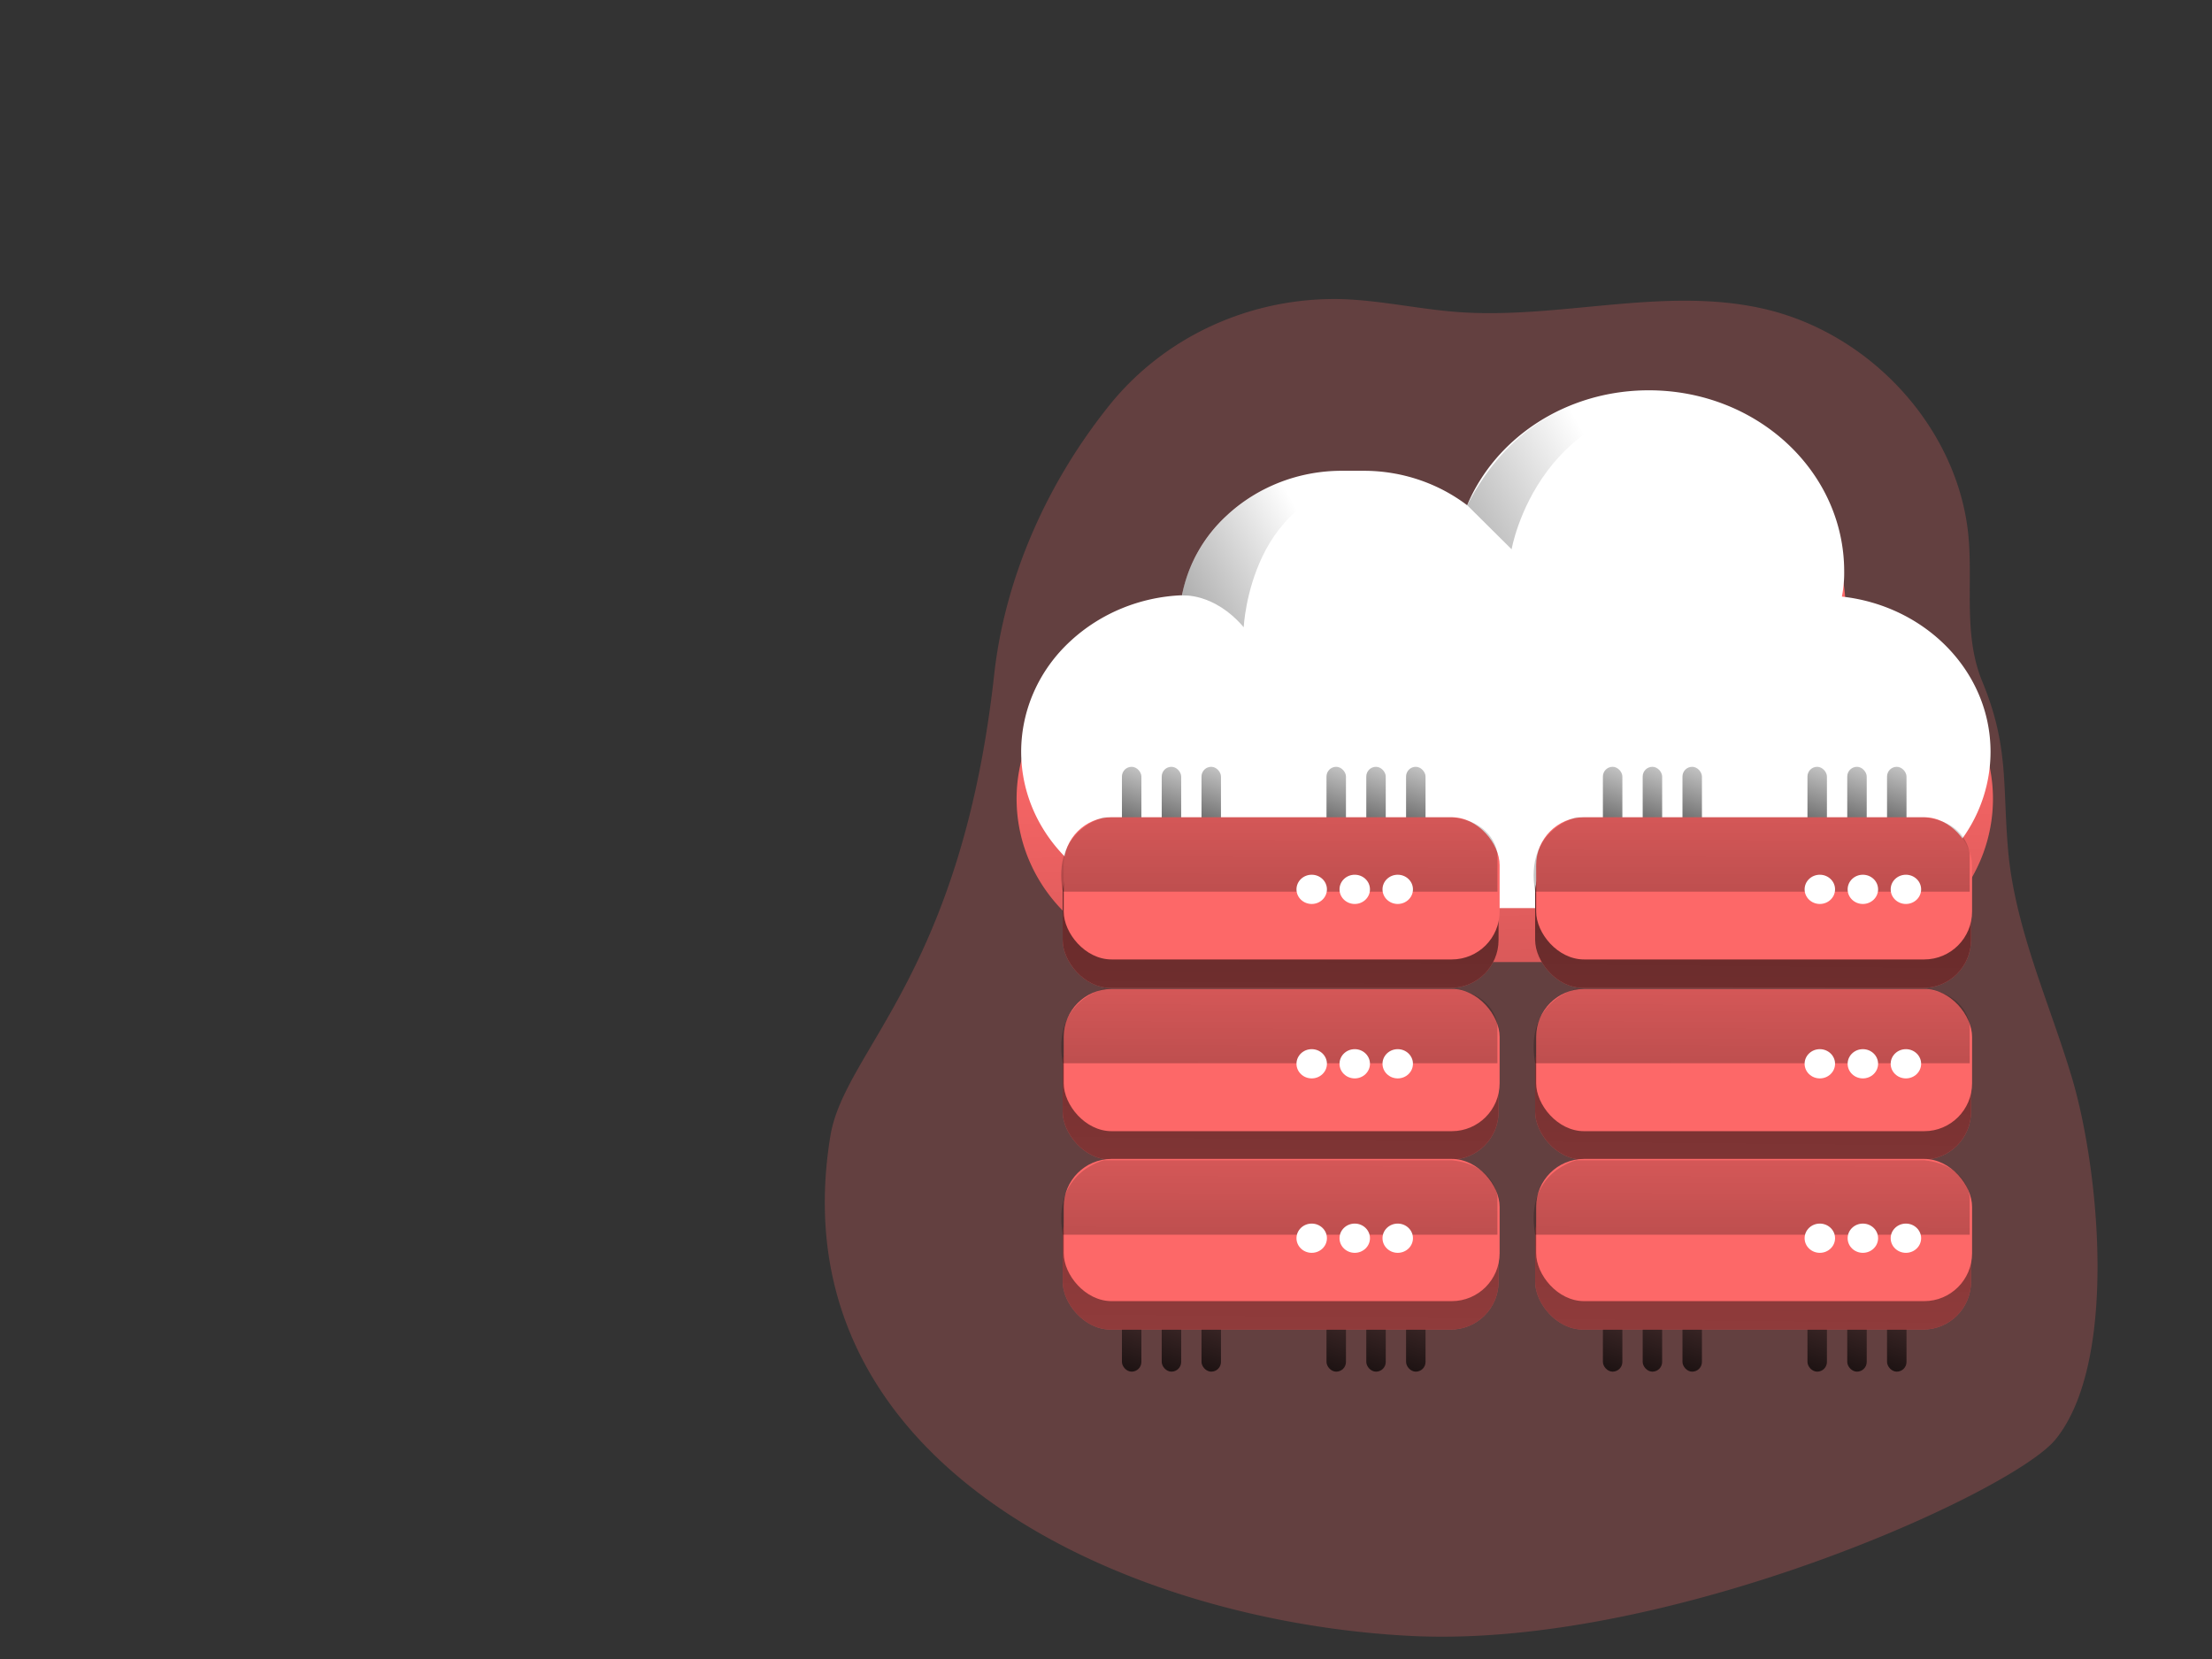 <?xml version="1.0" encoding="UTF-8" standalone="no"?>
<svg
   xmlns:dc="http://purl.org/dc/elements/1.1/"
   xmlns:cc="http://creativecommons.org/ns#"
   xmlns:rdf="http://www.w3.org/1999/02/22-rdf-syntax-ns#"
   xmlns:svg="http://www.w3.org/2000/svg"
   xmlns="http://www.w3.org/2000/svg"
   xmlns:xlink="http://www.w3.org/1999/xlink"
   xmlns:sodipodi="http://sodipodi.sourceforge.net/DTD/sodipodi-0.dtd"
   xmlns:inkscape="http://www.inkscape.org/namespaces/inkscape"
   id="Layer_1"
   data-name="Layer 1"
   width="600"
   height="450"
   viewBox="0 0 600 450"
   version="1.1"
   sodipodi:docname="pointing.svg"
   inkscape:version="0.92.4 (5da689c313, 2019-01-14)">
  <rect x="0" y="0" width="600" height="450" fill="#333333" stroke="none"/>
  <sodipodi:namedview
     pagecolor="#ffffff"
     bordercolor="#666666"
     borderopacity="1"
     objecttolerance="10"
     gridtolerance="10"
     guidetolerance="10"
     inkscape:pageopacity="0"
     inkscape:pageshadow="2"
     inkscape:window-width="1920"
     inkscape:window-height="1017"
     id="namedview2907"
     showgrid="false"
     inkscape:zoom="0.49074652"
     inkscape:cx="-95.134871"
     inkscape:cy="240.45"
     inkscape:window-x="-8"
     inkscape:window-y="-8"
     inkscape:window-maximized="1"
     inkscape:current-layer="Layer_1" />
  <defs
     id="defs2798">
    <linearGradient
       id="linear-gradient"
       x1="254.01"
       y1="304.13"
       x2="226.78"
       y2="268.19"
       gradientUnits="userSpaceOnUse">
      <stop
         offset="0"
         stop-opacity="0"
         id="stop2770" />
      <stop
         offset="0.99"
         id="stop2772" />
    </linearGradient>
    <linearGradient
       id="linear-gradient-2"
       x1="243.75"
       y1="329.23"
       x2="305.38"
       y2="335.59"
       xlink:href="#linear-gradient" />
    <linearGradient
       id="linear-gradient-3"
       x1="121.74"
       y1="108.66"
       x2="461.85"
       y2="108.66"
       xlink:href="#linear-gradient" />
    <linearGradient
       id="linear-gradient-4"
       x1="288.59"
       y1="-46.13"
       x2="314.02"
       y2="415.99"
       xlink:href="#linear-gradient" />
    <linearGradient
       id="linear-gradient-5"
       x1="133.9"
       y1="403.66"
       x2="133.9"
       y2="440.51"
       gradientUnits="userSpaceOnUse">
      <stop
         offset="0"
         stop-opacity="0"
         id="stop2778" />
      <stop
         offset="0.41"
         stop-opacity="0.41"
         id="stop2780" />
      <stop
         offset="0.99"
         id="stop2782" />
    </linearGradient>
    <linearGradient
       id="linear-gradient-6"
       x1="310.64"
       y1="392.64"
       x2="311.75"
       y2="413.1"
       xlink:href="#linear-gradient-5" />
    <linearGradient
       id="linear-gradient-7"
       x1="209.45"
       y1="234.78"
       x2="208.09"
       y2="196"
       xlink:href="#linear-gradient" />
    <linearGradient
       id="linear-gradient-8"
       x1="241.07"
       y1="323.5"
       x2="270.67"
       y2="323.5"
       gradientUnits="userSpaceOnUse">
      <stop
         offset="0"
         stop-color="#ecc4d7"
         id="stop2787" />
      <stop
         offset="0.42"
         stop-color="#efd4d1"
         id="stop2789" />
      <stop
         offset="1"
         stop-color="#f2eac9"
         id="stop2791" />
    </linearGradient>
    <linearGradient
       id="linear-gradient-9"
       x1="268.52"
       y1="330.49"
       x2="253.32"
       y2="213.3"
       xlink:href="#linear-gradient" />
    <linearGradient
       id="linear-gradient-10"
       x1="236.72"
       y1="274.73"
       x2="248.97"
       y2="274.73"
       xlink:href="#linear-gradient-8" />
    <linearGradient
       id="linear-gradient-11"
       x1="255.75"
       y1="294.68"
       x2="262.36"
       y2="294.68"
       xlink:href="#linear-gradient-8" />
    <linearGradient
       id="linear-gradient-12"
       x1="254.41"
       y1="283.76"
       x2="266.78"
       y2="283.76"
       xlink:href="#linear-gradient-8" />
    <linearGradient
       id="linear-gradient-1"
       x1="219.04"
       y1="101.03"
       x2="230.3"
       y2="546.98"
       gradientUnits="userSpaceOnUse">
      <stop
         offset="0"
         stop-opacity="0"
         id="stop4455" />
      <stop
         offset="0.95"
         id="stop4457" />
    </linearGradient>
    <linearGradient
       gradientTransform="matrix(1.173,0,0,1.127,223.729,81.086)"
       id="linear-gradient-2-0"
       x1="77.37"
       y1="104.91"
       x2="63.11"
       y2="143.39"
       xlink:href="#linear-gradient-1" />
    <linearGradient
       gradientTransform="matrix(1.173,0,0,1.127,223.729,81.086)"
       id="linear-gradient-3-6"
       x1="86.57"
       y1="104.91"
       x2="72.31"
       y2="143.39"
       xlink:href="#linear-gradient-1" />
    <linearGradient
       gradientTransform="matrix(1.173,0,0,1.127,223.729,81.086)"
       id="linear-gradient-4-1"
       x1="95.77"
       y1="104.91"
       x2="81.5"
       y2="143.39"
       xlink:href="#linear-gradient-1" />
    <linearGradient
       gradientTransform="matrix(1.173,0,0,1.127,223.729,81.086)"
       id="linear-gradient-5-8"
       x1="124.67"
       y1="104.91"
       x2="110.41"
       y2="143.39"
       xlink:href="#linear-gradient-1" />
    <linearGradient
       gradientTransform="matrix(1.173,0,0,1.127,223.729,81.086)"
       id="linear-gradient-6-1"
       x1="133.87"
       y1="104.91"
       x2="119.61"
       y2="143.39"
       xlink:href="#linear-gradient-1" />
    <linearGradient
       gradientTransform="matrix(1.173,0,0,1.127,223.729,81.086)"
       id="linear-gradient-7-1"
       x1="143.07"
       y1="104.91"
       x2="128.8"
       y2="143.39"
       xlink:href="#linear-gradient-1" />
    <linearGradient
       gradientTransform="matrix(1.173,0,0,1.127,223.729,81.086)"
       id="linear-gradient-8-1"
       x1="188.58"
       y1="104.91"
       x2="174.32"
       y2="143.39"
       xlink:href="#linear-gradient-1" />
    <linearGradient
       gradientTransform="matrix(1.173,0,0,1.127,223.729,81.086)"
       id="linear-gradient-9-3"
       x1="197.78"
       y1="104.91"
       x2="183.51"
       y2="143.39"
       xlink:href="#linear-gradient-1" />
    <linearGradient
       gradientTransform="matrix(1.173,0,0,1.127,223.729,81.086)"
       id="linear-gradient-10-7"
       x1="206.98"
       y1="104.91"
       x2="192.71"
       y2="143.39"
       xlink:href="#linear-gradient-1" />
    <linearGradient
       gradientTransform="matrix(1.173,0,0,1.127,223.729,81.086)"
       id="linear-gradient-11-0"
       x1="235.88"
       y1="104.91"
       x2="221.62"
       y2="143.39"
       xlink:href="#linear-gradient-1" />
    <linearGradient
       gradientTransform="matrix(1.173,0,0,1.127,223.729,81.086)"
       id="linear-gradient-12-2"
       x1="245.08"
       y1="104.91"
       x2="230.81"
       y2="143.39"
       xlink:href="#linear-gradient-1" />
    <linearGradient
       gradientTransform="matrix(1.173,0,0,1.127,223.729,81.086)"
       id="linear-gradient-13"
       x1="254.28"
       y1="104.91"
       x2="240.01"
       y2="143.39"
       xlink:href="#linear-gradient-1" />
    <linearGradient
       gradientTransform="matrix(1.173,0,0,1.127,223.729,81.086)"
       id="linear-gradient-14"
       x1="77.37"
       y1="231.42"
       x2="63.11"
       y2="269.89"
       xlink:href="#linear-gradient-1" />
    <linearGradient
       gradientTransform="matrix(1.173,0,0,1.127,223.729,81.086)"
       id="linear-gradient-15"
       x1="86.57"
       y1="231.42"
       x2="72.31"
       y2="269.89"
       xlink:href="#linear-gradient-1" />
    <linearGradient
       gradientTransform="matrix(1.173,0,0,1.127,223.729,81.086)"
       id="linear-gradient-16"
       x1="95.77"
       y1="231.42"
       x2="81.5"
       y2="269.89"
       xlink:href="#linear-gradient-1" />
    <linearGradient
       gradientTransform="matrix(1.173,0,0,1.127,223.729,81.086)"
       id="linear-gradient-17"
       x1="124.67"
       y1="231.42"
       x2="110.41"
       y2="269.89"
       xlink:href="#linear-gradient-1" />
    <linearGradient
       gradientTransform="matrix(1.173,0,0,1.127,223.729,81.086)"
       id="linear-gradient-18"
       x1="133.87"
       y1="231.42"
       x2="119.61"
       y2="269.89"
       xlink:href="#linear-gradient-1" />
    <linearGradient
       gradientTransform="matrix(1.173,0,0,1.127,223.729,81.086)"
       id="linear-gradient-19"
       x1="143.07"
       y1="231.42"
       x2="128.8"
       y2="269.89"
       xlink:href="#linear-gradient-1" />
    <linearGradient
       gradientTransform="matrix(1.173,0,0,1.127,223.729,81.086)"
       id="linear-gradient-20"
       x1="188.58"
       y1="231.42"
       x2="174.32"
       y2="269.89"
       xlink:href="#linear-gradient-1" />
    <linearGradient
       gradientTransform="matrix(1.173,0,0,1.127,223.729,81.086)"
       id="linear-gradient-21"
       x1="197.78"
       y1="231.42"
       x2="183.51"
       y2="269.89"
       xlink:href="#linear-gradient-1" />
    <linearGradient
       gradientTransform="matrix(1.173,0,0,1.127,223.729,81.086)"
       id="linear-gradient-22"
       x1="206.98"
       y1="231.42"
       x2="192.71"
       y2="269.89"
       xlink:href="#linear-gradient-1" />
    <linearGradient
       gradientTransform="matrix(1.173,0,0,1.127,223.729,81.086)"
       id="linear-gradient-23"
       x1="235.88"
       y1="231.42"
       x2="221.62"
       y2="269.89"
       xlink:href="#linear-gradient-1" />
    <linearGradient
       gradientTransform="matrix(1.173,0,0,1.127,223.729,81.086)"
       id="linear-gradient-24"
       x1="245.08"
       y1="231.42"
       x2="230.81"
       y2="269.89"
       xlink:href="#linear-gradient-1" />
    <linearGradient
       gradientTransform="matrix(1.173,0,0,1.127,223.729,81.086)"
       id="linear-gradient-25"
       x1="254.28"
       y1="231.42"
       x2="240.01"
       y2="269.89"
       xlink:href="#linear-gradient-1" />
    <linearGradient
       gradientTransform="matrix(1.173,0,0,1.127,150.668,81.12)"
       id="linear-gradient-26"
       x1="240.06"
       y1="36.52"
       x2="124.25"
       y2="97.52"
       xlink:href="#linear-gradient-1" />
    <linearGradient
       gradientTransform="matrix(1.173,0,0,1.127,150.668,81.12)"
       id="linear-gradient-27"
       x1="174.18"
       y1="55.74"
       x2="76.57"
       y2="107.16"
       xlink:href="#linear-gradient-1" />
    <linearGradient
       gradientTransform="matrix(1.173,0,0,1.127,223.729,81.086)"
       id="linear-gradient-28"
       x1="101.63"
       y1="524.89"
       x2="108.39"
       y2="-149.12"
       xlink:href="#linear-gradient-1" />
    <linearGradient
       gradientTransform="matrix(1.173,0,0,1.127,223.729,81.086)"
       id="linear-gradient-29"
       x1="102.04"
       y1="524.89"
       x2="108.8"
       y2="-149.12"
       xlink:href="#linear-gradient-1" />
    <linearGradient
       gradientTransform="matrix(1.173,0,0,1.127,223.729,81.086)"
       id="linear-gradient-30"
       x1="102.45"
       y1="524.89"
       x2="109.21"
       y2="-149.11"
       xlink:href="#linear-gradient-1" />
    <linearGradient
       gradientTransform="matrix(1.173,0,0,1.127,223.729,81.086)"
       id="linear-gradient-31"
       x1="210.85"
       y1="525.98"
       x2="217.61"
       y2="-148.03"
       xlink:href="#linear-gradient-1" />
    <linearGradient
       gradientTransform="matrix(1.173,0,0,1.127,223.729,81.086)"
       id="linear-gradient-32"
       x1="211.27"
       y1="525.98"
       x2="218.03"
       y2="-148.02"
       xlink:href="#linear-gradient-1" />
    <linearGradient
       gradientTransform="matrix(1.173,0,0,1.127,223.729,81.086)"
       id="linear-gradient-33"
       x1="211.68"
       y1="525.99"
       x2="218.44"
       y2="-148.02"
       xlink:href="#linear-gradient-1" />
    <linearGradient
       gradientTransform="matrix(1.173,0,0,1.127,150.668,81.12)"
       id="linear-gradient-34"
       x1="167.49"
       y1="91.56"
       x2="166.93"
       y2="310.04"
       xlink:href="#linear-gradient-1" />
    <linearGradient
       gradientTransform="matrix(1.173,0,0,1.127,150.668,81.12)"
       id="linear-gradient-35"
       x1="276.73"
       y1="91.56"
       x2="276.17"
       y2="310.04"
       xlink:href="#linear-gradient-1" />
    <linearGradient
       gradientTransform="matrix(1.173,0,0,1.127,150.668,81.12)"
       id="linear-gradient-36"
       x1="167.49"
       y1="132.85"
       x2="166.93"
       y2="351.33"
       xlink:href="#linear-gradient-1" />
    <linearGradient
       gradientTransform="matrix(1.173,0,0,1.127,150.668,81.12)"
       id="linear-gradient-37"
       x1="276.73"
       y1="132.85"
       x2="276.17"
       y2="351.33"
       xlink:href="#linear-gradient-1" />
    <linearGradient
       gradientTransform="matrix(1.173,0,0,1.127,150.668,81.12)"
       id="linear-gradient-38"
       x1="167.49"
       y1="174.15"
       x2="166.93"
       y2="392.62"
       xlink:href="#linear-gradient-1" />
    <linearGradient
       gradientTransform="matrix(1.173,0,0,1.127,150.668,81.12)"
       id="linear-gradient-39"
       x1="276.73"
       y1="174.15"
       x2="276.17"
       y2="392.62"
       xlink:href="#linear-gradient-1" />
    <linearGradient
       gradientTransform="matrix(1.173,0,0,1.127,150.668,81.12)"
       y2="546.98"
       x2="230.3"
       y1="101.03"
       x1="219.04"
       gradientUnits="userSpaceOnUse"
       id="linearGradient5543"
       xlink:href="#linear-gradient-1"
       inkscape:collect="always" />
  </defs>
  <title
     id="title2800">Data Center</title>
  <path
     inkscape:connector-curvature="0"
     d="m 534.028,146.459 c -2.264,-29.369 -26.008,-56.045 -55.875,-62.759 -26.981,-6.072 -55.136,2.963 -82.775,0.935 C 384.644,83.835 374.086,81.379 363.329,81.12 a 77.12,74.058 0 0 0 -61.67,27.893 c -17.198,21.055 -28.988,47.145 -31.967,73.765 -8.963,81.673 -40.648,102.086 -44.461,125.383 -14.734,89.92 81.461,131.894 157.83,135.6 69.671,3.38 162.78,-38.933 174.476,-53.296 16.94,-20.784 12.013,-72.943 4.423,-98.301 -6.077,-20.278 -15.497,-40.555 -17.292,-61.824 -1.49,-17.63 0.246,-28.028 -6.98,-45.489 -5.044,-12.189 -2.675,-25.651 -3.66,-38.392 z"
     style="opacity:0.24;isolation:isolate;fill:#fd6868;stroke-width:1.15"
     id="path4502" />
  <path
     inkscape:connector-curvature="0"
     style="fill:#fd6868;stroke-width:1.15"
     d="m 540.585,216.653 a 46.103,44.273 0 0 1 -46.115,44.295 H 322.024 a 46.103,44.273 0 0 1 -2.264,-88.5 44.414,42.65 0 0 1 43.698,-35.294 h 5.924 a 44.578,42.808 0 0 1 28.26,9.733 53.341,51.223 0 0 1 102.987,18.723 38.982,37.435 0 0 1 -0.622,7.12 46.091,44.261 0 0 1 40.578,43.923 z"
     id="path4504" />
  <path
     inkscape:connector-curvature="0"
     style="fill:url(#linearGradient5543);stroke-width:1.15"
     d="m 540.585,216.653 a 46.103,44.273 0 0 1 -46.115,44.295 H 322.024 a 46.103,44.273 0 0 1 -2.264,-88.5 44.414,42.65 0 0 1 43.698,-35.294 h 5.924 a 44.578,42.808 0 0 1 28.26,9.733 53.341,51.223 0 0 1 102.987,18.723 38.982,37.435 0 0 1 -0.622,7.12 46.091,44.261 0 0 1 40.578,43.923 z"
     id="path4506" />
  <path
     inkscape:connector-curvature="0"
     style="fill:#ffffff;stroke-width:1.15"
     d="m 539.929,203.912 a 43.194,41.479 0 0 1 -13.409,30.022 46.514,44.667 0 0 1 -32.389,12.392 H 322.857 c -25.327,0 -45.869,-18.96 -45.869,-42.448 a 43.323,41.603 0 0 1 13.409,-30.022 46.361,44.52 0 0 1 30.219,-12.392 41.669,40.014 0 0 1 12.282,-21.765 44.695,42.921 0 0 1 31.146,-11.998 h 5.866 a 45.188,43.394 0 0 1 28.049,9.339 c 7.672,-18.239 26.806,-31.171 49.271,-31.171 29.328,0 53.001,21.979 53.001,49.128 a 35.932,34.506 0 0 1 -0.622,6.827 c 22.735,2.512 40.32,20.39 40.32,42.087 z"
     id="path4508" />
  <rect
     style="fill:url(#linear-gradient-2-0);stroke-width:1.15"
     x="304.322"
     y="207.99"
     width="5.279"
     height="21.562"
     rx="2.639"
     id="rect4510" />
  <rect
     style="fill:url(#linear-gradient-3-6);stroke-width:1.15"
     x="315.114"
     y="207.99"
     width="5.279"
     height="21.562"
     rx="2.639"
     id="rect4512" />
  <rect
     style="fill:url(#linear-gradient-4-1);stroke-width:1.15"
     x="325.907"
     y="207.99"
     width="5.279"
     height="21.562"
     rx="2.639"
     id="rect4514" />
  <rect
     style="fill:url(#linear-gradient-5-8);stroke-width:1.15"
     x="359.81"
     y="207.99"
     width="5.279"
     height="21.562"
     rx="2.639"
     id="rect4516" />
  <rect
     style="fill:url(#linear-gradient-6-1);stroke-width:1.15"
     x="370.602"
     y="207.99"
     width="5.279"
     height="21.562"
     rx="2.639"
     id="rect4518" />
  <rect
     style="fill:url(#linear-gradient-7-1);stroke-width:1.15"
     x="381.395"
     y="207.99"
     width="5.279"
     height="21.562"
     rx="2.639"
     id="rect4520" />
  <rect
     style="fill:url(#linear-gradient-8-1);stroke-width:1.15"
     x="434.783"
     y="207.99"
     width="5.279"
     height="21.562"
     rx="2.639"
     id="rect4522" />
  <rect
     style="fill:url(#linear-gradient-9-3);stroke-width:1.15"
     x="445.575"
     y="207.99"
     width="5.279"
     height="21.562"
     rx="2.639"
     id="rect4524" />
  <rect
     style="fill:url(#linear-gradient-10-7);stroke-width:1.15"
     x="456.368"
     y="207.99"
     width="5.279"
     height="21.562"
     rx="2.639"
     id="rect4526" />
  <rect
     style="fill:url(#linear-gradient-11-0);stroke-width:1.15"
     x="490.271"
     y="207.99"
     width="5.279"
     height="21.562"
     rx="2.639"
     id="rect4528" />
  <rect
     style="fill:url(#linear-gradient-12-2);stroke-width:1.15"
     x="501.064"
     y="207.99"
     width="5.279"
     height="21.562"
     rx="2.639"
     id="rect4530" />
  <rect
     style="fill:url(#linear-gradient-13);stroke-width:1.15"
     x="511.856"
     y="207.99"
     width="5.279"
     height="21.562"
     rx="2.639"
     id="rect4532" />
  <rect
     style="fill:url(#linear-gradient-14);stroke-width:1.15"
     x="304.322"
     y="350.496"
     width="5.279"
     height="21.562"
     rx="2.639"
     id="rect4534" />
  <rect
     style="fill:url(#linear-gradient-15);stroke-width:1.15"
     x="315.114"
     y="350.496"
     width="5.279"
     height="21.562"
     rx="2.639"
     id="rect4536" />
  <rect
     style="fill:url(#linear-gradient-16);stroke-width:1.15"
     x="325.907"
     y="350.496"
     width="5.279"
     height="21.562"
     rx="2.639"
     id="rect4538" />
  <rect
     style="fill:url(#linear-gradient-17);stroke-width:1.15"
     x="359.81"
     y="350.496"
     width="5.279"
     height="21.562"
     rx="2.639"
     id="rect4540" />
  <rect
     style="fill:url(#linear-gradient-18);stroke-width:1.15"
     x="370.602"
     y="350.496"
     width="5.279"
     height="21.562"
     rx="2.639"
     id="rect4542" />
  <rect
     style="fill:url(#linear-gradient-19);stroke-width:1.15"
     x="381.395"
     y="350.496"
     width="5.279"
     height="21.562"
     rx="2.639"
     id="rect4544" />
  <rect
     style="fill:url(#linear-gradient-20);stroke-width:1.15"
     x="434.783"
     y="350.496"
     width="5.279"
     height="21.562"
     rx="2.639"
     id="rect4546" />
  <rect
     style="fill:url(#linear-gradient-21);stroke-width:1.15"
     x="445.575"
     y="350.496"
     width="5.279"
     height="21.562"
     rx="2.639"
     id="rect4548" />
  <rect
     style="fill:url(#linear-gradient-22);stroke-width:1.15"
     x="456.368"
     y="350.496"
     width="5.279"
     height="21.562"
     rx="2.639"
     id="rect4550" />
  <rect
     style="fill:url(#linear-gradient-23);stroke-width:1.15"
     x="490.271"
     y="350.496"
     width="5.279"
     height="21.562"
     rx="2.639"
     id="rect4552" />
  <rect
     style="fill:url(#linear-gradient-24);stroke-width:1.15"
     x="501.064"
     y="350.496"
     width="5.279"
     height="21.562"
     rx="2.639"
     id="rect4554" />
  <rect
     style="fill:url(#linear-gradient-25);stroke-width:1.15"
     x="511.856"
     y="350.496"
     width="5.279"
     height="21.562"
     rx="2.639"
     id="rect4556" />
  <path
     inkscape:connector-curvature="0"
     style="fill:url(#linear-gradient-26);stroke-width:1.15"
     d="m 397.983,137.041 12.036,11.952 c 0,0 7.484,-43.09 54.608,-40.172 0,0 -44.343,-15.028 -66.644,28.22 z"
     id="path4558" />
  <path
     inkscape:connector-curvature="0"
     style="fill:url(#linear-gradient-27);stroke-width:1.15"
     d="m 320.651,161.532 c 0,0 8.564,-0.901 16.705,8.607 0,0 1.76,-38.482 35.78,-39.113 0,0 -13.937,-8.55 -33.351,3.492 -17.397,10.815 -19.133,27.014 -19.133,27.014 z"
     id="path4560" />
  <rect
     style="fill:#fd6868;stroke-width:1.15"
     x="288.25"
     y="229.394"
     width="118.238"
     height="38.572"
     rx="12.986"
     id="rect4562" />
  <rect
     style="fill:#fd6868;stroke-width:1.15"
     x="288.25"
     y="275.976"
     width="118.238"
     height="38.572"
     rx="12.986"
     id="rect4564" />
  <rect
     style="fill:#fd6868;stroke-width:1.15"
     x="288.25"
     y="322.073"
     width="118.238"
     height="38.572"
     rx="12.986"
     id="rect4566" />
  <rect
     style="fill:#fd6868;stroke-width:1.15"
     x="416.4"
     y="229.394"
     width="118.238"
     height="38.572"
     rx="12.986"
     id="rect4568" />
  <rect
     style="fill:#fd6868;stroke-width:1.15"
     x="416.4"
     y="275.976"
     width="118.238"
     height="38.572"
     rx="12.986"
     id="rect4570" />
  <rect
     style="fill:#fd6868;stroke-width:1.15"
     x="416.4"
     y="322.073"
     width="118.238"
     height="38.572"
     rx="12.986"
     id="rect4572" />
  <rect
     style="fill:url(#linear-gradient-28);stroke-width:1.15"
     x="288.25"
     y="229.394"
     width="118.238"
     height="38.572"
     rx="12.986"
     id="rect4574" />
  <rect
     style="fill:url(#linear-gradient-29);stroke-width:1.15"
     x="288.25"
     y="275.976"
     width="118.238"
     height="38.572"
     rx="12.986"
     id="rect4576" />
  <rect
     style="fill:url(#linear-gradient-30);stroke-width:1.15"
     x="288.25"
     y="322.073"
     width="118.238"
     height="38.572"
     rx="12.986"
     id="rect4578" />
  <rect
     style="fill:url(#linear-gradient-31);stroke-width:1.15"
     x="416.4"
     y="229.394"
     width="118.238"
     height="38.572"
     rx="12.986"
     id="rect4580" />
  <rect
     style="fill:url(#linear-gradient-32);stroke-width:1.15"
     x="416.4"
     y="275.976"
     width="118.238"
     height="38.572"
     rx="12.986"
     id="rect4582" />
  <rect
     style="fill:url(#linear-gradient-33);stroke-width:1.15"
     x="416.4"
     y="322.073"
     width="118.238"
     height="38.572"
     rx="12.986"
     id="rect4584" />
  <rect
     style="fill:#fd6868;stroke-width:1.15"
     x="288.531"
     y="221.677"
     width="118.238"
     height="38.572"
     rx="12.986"
     id="rect4586" />
  <rect
     style="fill:#fd6868;stroke-width:1.15"
     x="288.531"
     y="268.259"
     width="118.238"
     height="38.572"
     rx="12.986"
     id="rect4588" />
  <rect
     style="fill:#fd6868;stroke-width:1.15"
     x="288.531"
     y="314.357"
     width="118.238"
     height="38.572"
     rx="12.986"
     id="rect4590" />
  <rect
     style="fill:#fd6868;stroke-width:1.15"
     x="416.682"
     y="221.677"
     width="118.238"
     height="38.572"
     rx="12.986"
     id="rect4592" />
  <rect
     style="fill:#fd6868;stroke-width:1.15"
     x="416.682"
     y="268.259"
     width="118.238"
     height="38.572"
     rx="12.986"
     id="rect4594" />
  <rect
     style="fill:#fd6868;stroke-width:1.15"
     x="416.682"
     y="314.357"
     width="118.238"
     height="38.572"
     rx="12.986"
     id="rect4596" />
  <path
     inkscape:connector-curvature="0"
     style="fill:url(#linear-gradient-34);stroke-width:1.15"
     d="m 288.262,241.864 h 117.909 V 231.568 c 0,0 -0.657,-8.674 -12.388,-9.891 h -94.294 c 0,0 -14.206,3.222 -11.227,20.187 z"
     id="path4598" />
  <path
     inkscape:connector-curvature="0"
     style="fill:url(#linear-gradient-35);stroke-width:1.15"
     d="M 416.4,241.864 H 534.274 V 231.568 c 0,0 -0.645,-8.674 -12.376,-9.891 h -94.259 c 0,0 -14.195,3.222 -11.238,20.187 z"
     id="path4600" />
  <path
     inkscape:connector-curvature="0"
     style="fill:url(#linear-gradient-36);stroke-width:1.15"
     d="m 288.262,288.401 h 117.909 v -10.308 c 0,0 -0.657,-8.674 -12.388,-9.891 h -94.294 c 0,0 -14.206,3.211 -11.227,20.199 z"
     id="path4602" />
  <path
     inkscape:connector-curvature="0"
     style="fill:url(#linear-gradient-37);stroke-width:1.15"
     d="m 416.4,288.401 h 117.874 v -10.308 c 0,0 -0.645,-8.674 -12.376,-9.891 h -94.259 c 0,0 -14.195,3.211 -11.238,20.199 z"
     id="path4604" />
  <path
     inkscape:connector-curvature="0"
     style="fill:url(#linear-gradient-38);stroke-width:1.15"
     d="m 288.262,334.905 h 117.909 v -10.308 c 0,0 -0.657,-8.674 -12.388,-9.88 h -94.294 c 0,0 -14.206,3.211 -11.227,20.187 z"
     id="path4606" />
  <path
     inkscape:connector-curvature="0"
     style="fill:url(#linear-gradient-39);stroke-width:1.15"
     d="m 416.4,334.905 h 117.874 v -10.308 c 0,0 -0.645,-8.674 -12.376,-9.88 h -94.259 c 0,0 -14.195,3.211 -11.238,20.187 z"
     id="path4608" />
  <ellipse
     style="fill:#ffffff;stroke-width:1.15"
     cx="355.798"
     cy="241.234"
     id="circle4610"
     rx="4.129"
     ry="3.965" />
  <ellipse
     style="fill:#ffffff;stroke-width:1.15"
     cx="367.47"
     cy="241.234"
     id="circle4612"
     rx="4.129"
     ry="3.965" />
  <ellipse
     style="fill:#ffffff;stroke-width:1.15"
     cx="379.131"
     cy="241.234"
     id="circle4614"
     rx="4.129"
     ry="3.965" />
  <ellipse
     style="fill:#ffffff;stroke-width:1.15"
     cx="493.626"
     cy="241.234"
     id="circle4616"
     rx="4.129"
     ry="3.965" />
  <ellipse
     style="fill:#ffffff;stroke-width:1.15"
     cx="505.298"
     cy="241.234"
     id="circle4618"
     rx="4.129"
     ry="3.965" />
  <ellipse
     style="fill:#ffffff;stroke-width:1.15"
     cx="516.971"
     cy="241.234"
     id="circle4620"
     rx="4.129"
     ry="3.965" />
  <ellipse
     style="fill:#ffffff;stroke-width:1.15"
     cx="355.798"
     cy="288.548"
     id="circle4622"
     rx="4.129"
     ry="3.965" />
  <ellipse
     style="fill:#ffffff;stroke-width:1.15"
     cx="367.47"
     cy="288.548"
     id="circle4624"
     rx="4.129"
     ry="3.965" />
  <ellipse
     style="fill:#ffffff;stroke-width:1.15"
     cx="379.131"
     cy="288.548"
     id="circle4626"
     rx="4.129"
     ry="3.965" />
  <ellipse
     style="fill:#ffffff;stroke-width:1.15"
     cx="493.626"
     cy="288.548"
     id="circle4628"
     rx="4.129"
     ry="3.965" />
  <ellipse
     style="fill:#ffffff;stroke-width:1.15"
     cx="505.298"
     cy="288.548"
     id="circle4630"
     rx="4.129"
     ry="3.965" />
  <ellipse
     style="fill:#ffffff;stroke-width:1.15"
     cx="516.971"
     cy="288.548"
     id="circle4632"
     rx="4.129"
     ry="3.965" />
  <ellipse
     style="fill:#ffffff;stroke-width:1.15"
     cx="355.798"
     cy="335.862"
     id="circle4634"
     rx="4.129"
     ry="3.965" />
  <ellipse
     style="fill:#ffffff;stroke-width:1.15"
     cx="367.47"
     cy="335.862"
     id="circle4636"
     rx="4.129"
     ry="3.965" />
  <ellipse
     style="fill:#ffffff;stroke-width:1.15"
     cx="379.131"
     cy="335.862"
     id="circle4638"
     rx="4.129"
     ry="3.965" />
  <ellipse
     style="fill:#ffffff;stroke-width:1.15"
     cx="493.626"
     cy="335.862"
     id="circle4640"
     rx="4.129"
     ry="3.965" />
  <ellipse
     style="fill:#ffffff;stroke-width:1.15"
     cx="505.298"
     cy="335.862"
     id="circle4642"
     rx="4.129"
     ry="3.965" />
  <ellipse
     style="fill:#ffffff;stroke-width:1.15"
     cx="516.971"
     cy="335.862"
     id="circle4644"
     rx="4.129"
     ry="3.965" />
</svg>
